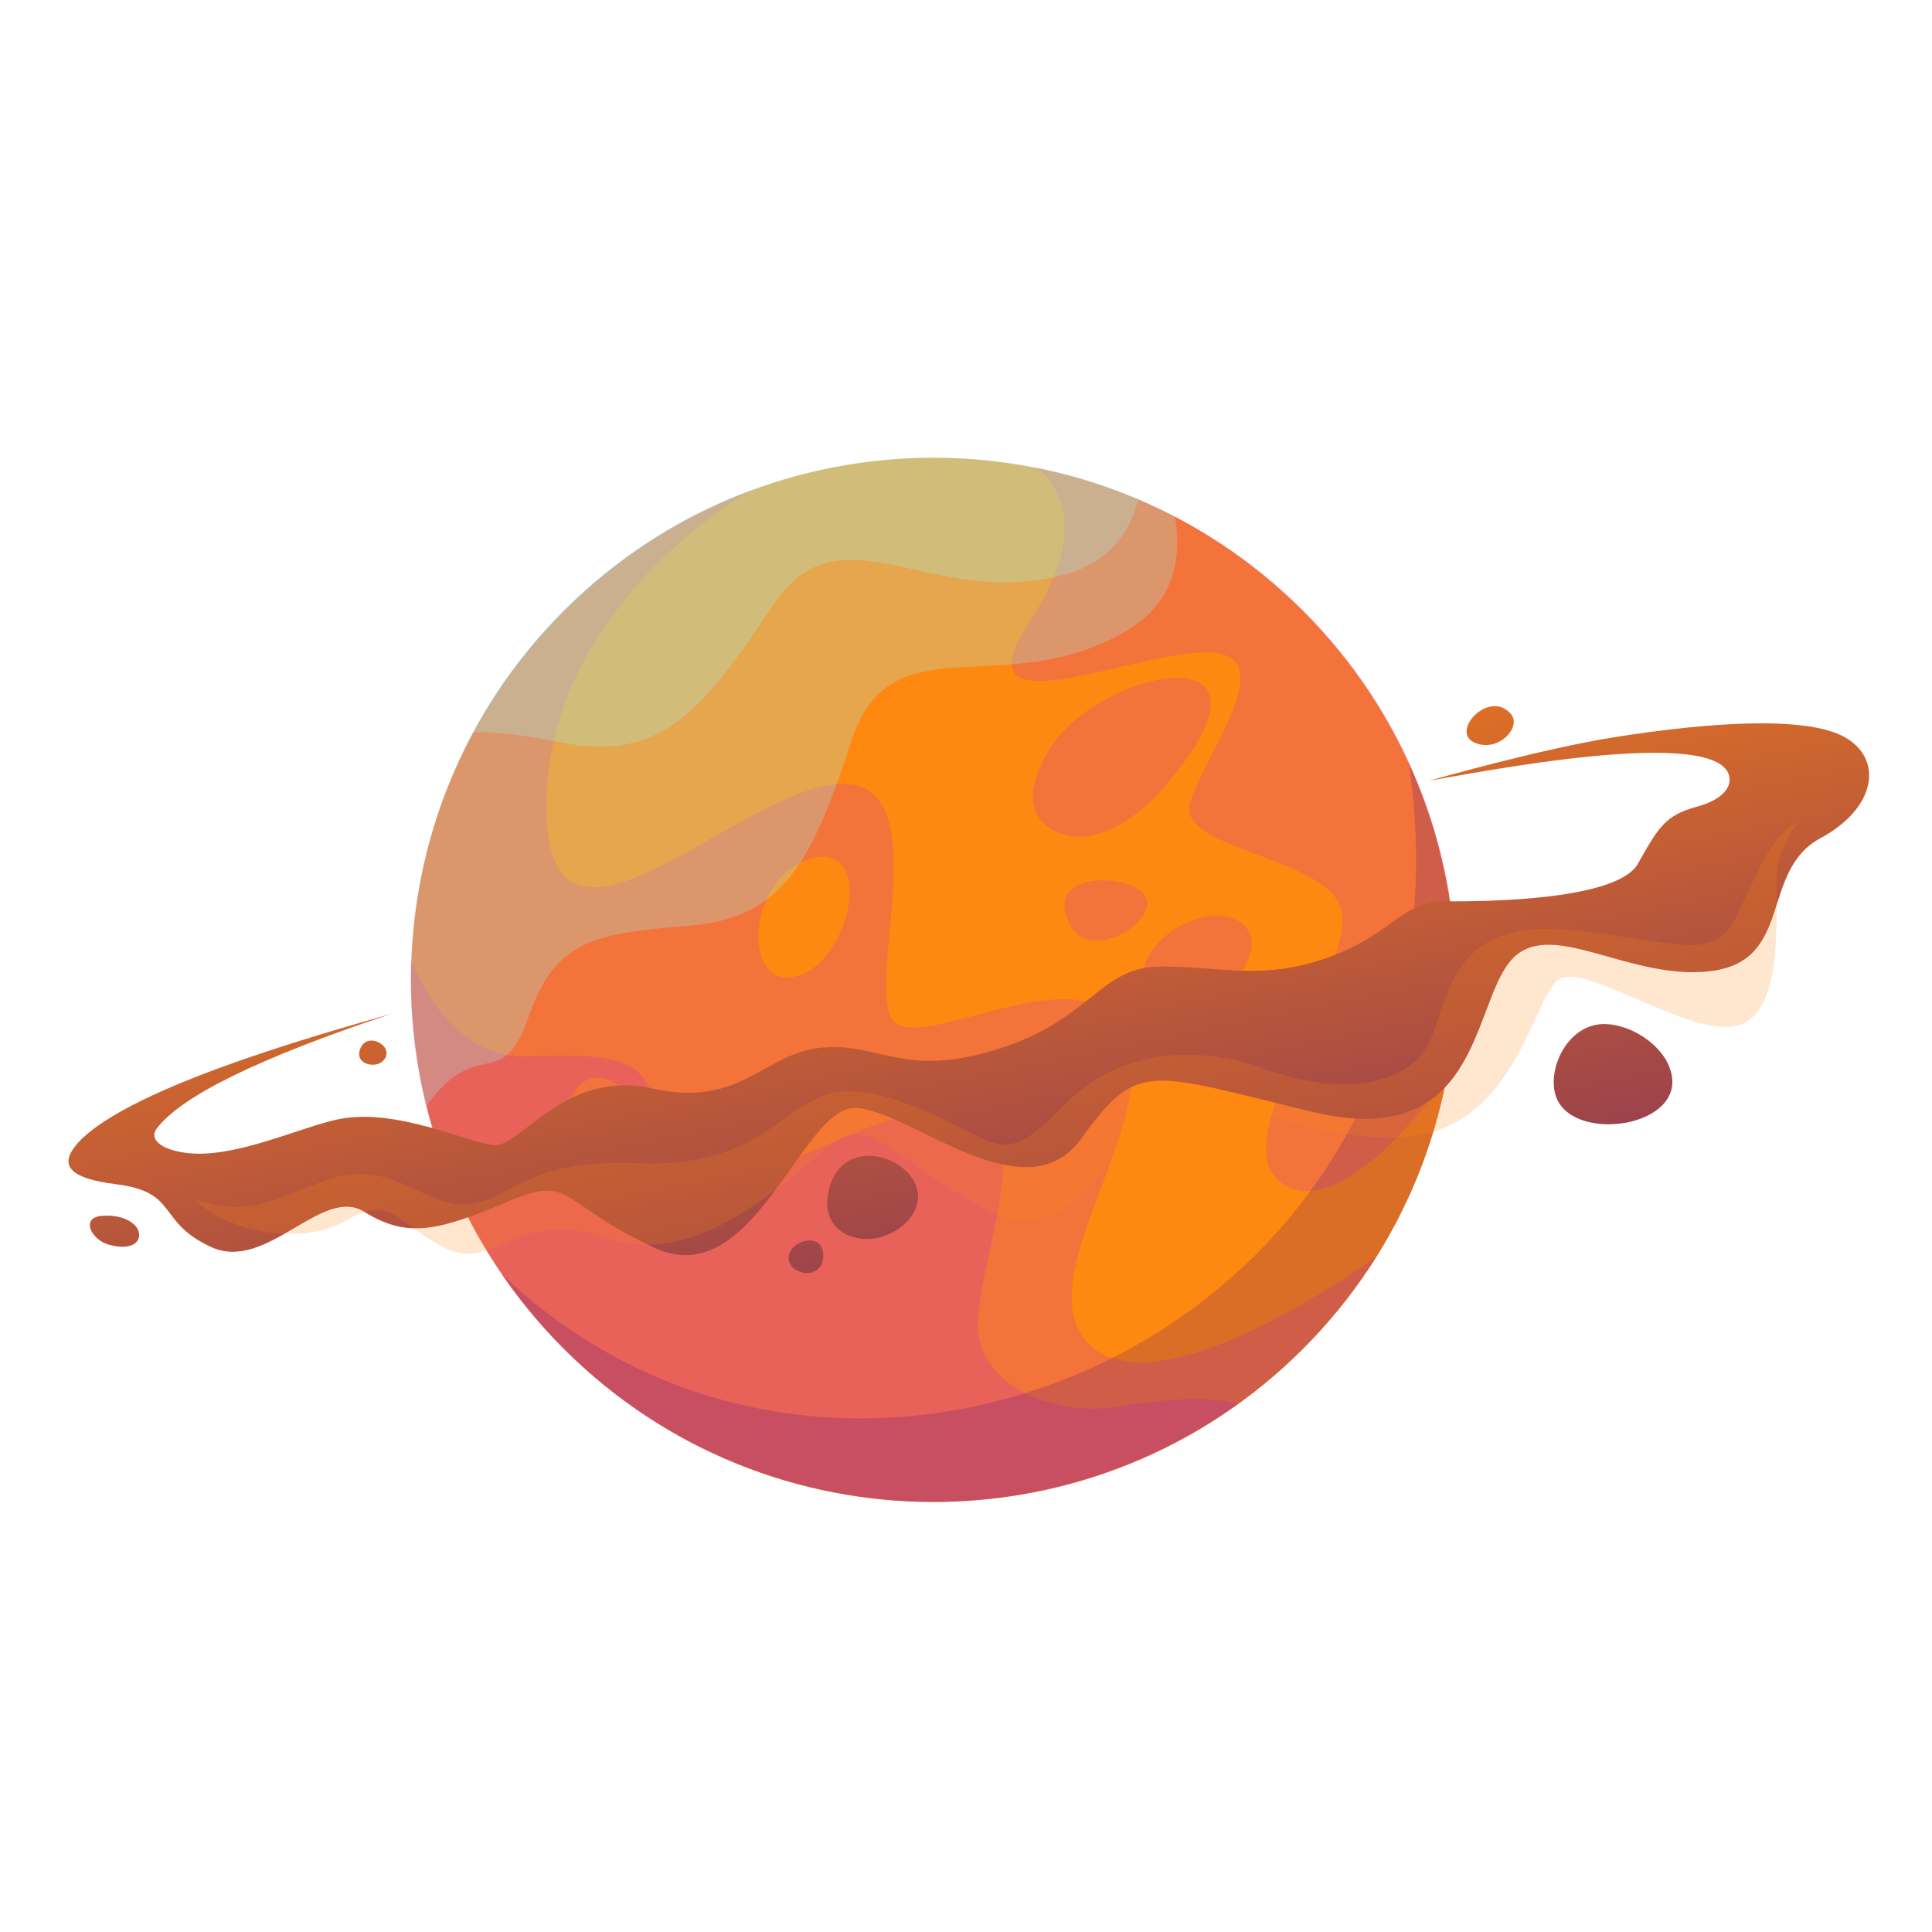 <svg xmlns="http://www.w3.org/2000/svg" xmlns:xlink="http://www.w3.org/1999/xlink" width="500" zoomAndPan="magnify" viewBox="0 0 375 375" height="500" preserveAspectRatio="xMidYMid meet" version="1.0"><defs><clipPath id="id1"><path d="M 79 88 L 283 88 L 283 292 L 79 292 Z M 79 88 " clip-rule="nonzero"/></clipPath><clipPath id="id2"><path d="M 109.492 261.852 C 149.102 301.438 213.27 301.438 252.879 261.852 C 292.488 222.266 292.488 158.137 252.879 118.547 C 213.27 78.961 149.102 78.961 109.492 118.547 C 69.883 158.047 69.883 222.266 109.492 261.852 Z M 109.492 261.852 " clip-rule="evenodd"/></clipPath><clipPath id="id3"><path d="M 13 137 L 363 137 L 363 248 L 13 248 Z M 13 137 " clip-rule="nonzero"/></clipPath><clipPath id="id4"><path d="M 76.043 196.754 C 50.43 205.285 35.289 212.676 30.449 219.012 C 28.16 222 34.145 224.641 41.629 223.762 C 49.988 222.879 60.289 218.219 66.098 217.164 C 77.102 215.141 90.48 221.648 95.762 222.266 C 101.043 222.879 109.402 207.484 126.656 211.27 C 143.906 215.141 148.133 204.406 159.488 203.352 C 170.844 202.297 175.156 209.332 193.465 203.703 C 211.773 198.074 213.27 187.781 225.062 187.605 C 236.859 187.516 244.781 190.418 257.543 185.934 C 270.305 181.445 272.066 174.848 280.516 174.938 C 288.965 175.023 313.965 174.672 317.926 167.637 C 321.887 160.598 323.207 158.223 329.457 156.551 C 333.418 155.496 335.969 153.383 335.707 151.008 C 334.473 140.363 285.355 150.219 277.434 151.535 C 277.434 151.535 298.914 145.379 313.348 143.094 C 327.785 140.805 347.234 138.781 356.391 142.301 C 365.633 145.906 365.105 156.375 353.309 162.711 C 341.516 169.133 348.203 186.461 332.098 188.484 C 315.988 190.508 300.41 177.488 293.016 186.727 C 285.621 195.961 286.855 223.496 254.902 215.844 C 222.949 208.191 220.926 205.637 209.922 220.945 C 198.922 236.254 176.477 215.316 166 215.051 C 155.527 214.789 146.285 251.297 126.922 242.145 C 107.555 232.996 111.34 227.809 98.051 233.438 C 84.758 239.066 78.859 240.297 70.676 235.195 C 62.488 230.094 51.75 246.984 41.012 242.059 C 30.273 237.133 34.852 231.324 22.352 229.832 C 13.988 228.773 11.699 226.488 14.34 222.793 C 22.617 211.707 62.227 200.711 76.043 196.754 Z M 69.793 203.969 C 69.18 206.254 71.906 207.133 73.578 206.43 C 75.25 205.727 75.867 203.352 73.227 202.207 C 71.996 201.68 70.324 201.945 69.793 203.969 Z M 19.797 235.988 C 15.484 236.34 17.773 240.738 21.207 241.617 C 26.137 242.938 27.809 240.562 26.664 238.453 C 25.785 237.043 23.496 235.723 19.797 235.988 Z M 153.504 245.578 C 154.031 246.457 155.086 246.809 156.055 247.074 C 157.289 247.336 159.488 246.633 159.75 244.434 C 160.543 237.836 150.949 241.355 153.504 245.578 Z M 160.809 231.238 C 159.223 238.539 165.387 241.441 170.578 240.211 C 174.188 239.332 177.355 236.691 178.059 233.523 C 179.82 225.258 163.535 218.922 160.809 231.238 Z M 302.609 214.082 C 307.449 221.914 328.398 218.129 324 207.047 C 322.324 202.734 316.867 199.039 311.852 198.777 C 303.84 198.336 299.441 208.98 302.609 214.082 Z M 286.414 144.234 C 290.992 145.996 295.391 141.07 293.277 138.605 C 289.055 133.59 281.133 142.211 286.414 144.234 Z M 286.414 144.234 " clip-rule="evenodd"/></clipPath><linearGradient x1="9386.898" gradientTransform="matrix(0.025, 0, 0, -0.025, -26.824, -15.683)" y1="-11986.626" x2="7913.631" gradientUnits="userSpaceOnUse" y2="-4697.939" id="id5"><stop stop-opacity="1" stop-color="rgb(48.535%, 17.232%, 37.421%)" offset="0"/><stop stop-opacity="1" stop-color="rgb(48.749%, 17.381%, 37.292%)" offset="0.004"/><stop stop-opacity="1" stop-color="rgb(48.962%, 17.531%, 37.166%)" offset="0.008"/><stop stop-opacity="1" stop-color="rgb(49.175%, 17.68%, 37.038%)" offset="0.012"/><stop stop-opacity="1" stop-color="rgb(49.388%, 17.83%, 36.911%)" offset="0.016"/><stop stop-opacity="1" stop-color="rgb(49.602%, 17.979%, 36.783%)" offset="0.02"/><stop stop-opacity="1" stop-color="rgb(49.815%, 18.129%, 36.656%)" offset="0.023"/><stop stop-opacity="1" stop-color="rgb(50.029%, 18.279%, 36.528%)" offset="0.027"/><stop stop-opacity="1" stop-color="rgb(50.243%, 18.428%, 36.401%)" offset="0.031"/><stop stop-opacity="1" stop-color="rgb(50.456%, 18.578%, 36.273%)" offset="0.035"/><stop stop-opacity="1" stop-color="rgb(50.67%, 18.727%, 36.147%)" offset="0.039"/><stop stop-opacity="1" stop-color="rgb(50.883%, 18.877%, 36.018%)" offset="0.043"/><stop stop-opacity="1" stop-color="rgb(51.097%, 19.028%, 35.892%)" offset="0.047"/><stop stop-opacity="1" stop-color="rgb(51.311%, 19.177%, 35.764%)" offset="0.051"/><stop stop-opacity="1" stop-color="rgb(51.524%, 19.327%, 35.637%)" offset="0.055"/><stop stop-opacity="1" stop-color="rgb(51.738%, 19.476%, 35.509%)" offset="0.059"/><stop stop-opacity="1" stop-color="rgb(51.952%, 19.626%, 35.382%)" offset="0.062"/><stop stop-opacity="1" stop-color="rgb(52.164%, 19.775%, 35.254%)" offset="0.066"/><stop stop-opacity="1" stop-color="rgb(52.377%, 19.925%, 35.127%)" offset="0.07"/><stop stop-opacity="1" stop-color="rgb(52.591%, 20.074%, 34.999%)" offset="0.074"/><stop stop-opacity="1" stop-color="rgb(52.805%, 20.224%, 34.872%)" offset="0.078"/><stop stop-opacity="1" stop-color="rgb(53.018%, 20.374%, 34.744%)" offset="0.082"/><stop stop-opacity="1" stop-color="rgb(53.232%, 20.523%, 34.618%)" offset="0.086"/><stop stop-opacity="1" stop-color="rgb(53.445%, 20.673%, 34.489%)" offset="0.09"/><stop stop-opacity="1" stop-color="rgb(53.659%, 20.822%, 34.363%)" offset="0.094"/><stop stop-opacity="1" stop-color="rgb(53.873%, 20.972%, 34.235%)" offset="0.098"/><stop stop-opacity="1" stop-color="rgb(54.086%, 21.121%, 34.108%)" offset="0.102"/><stop stop-opacity="1" stop-color="rgb(54.3%, 21.271%, 33.98%)" offset="0.105"/><stop stop-opacity="1" stop-color="rgb(54.514%, 21.422%, 33.852%)" offset="0.109"/><stop stop-opacity="1" stop-color="rgb(54.727%, 21.571%, 33.723%)" offset="0.113"/><stop stop-opacity="1" stop-color="rgb(54.941%, 21.721%, 33.597%)" offset="0.117"/><stop stop-opacity="1" stop-color="rgb(55.153%, 21.87%, 33.469%)" offset="0.121"/><stop stop-opacity="1" stop-color="rgb(55.367%, 22.02%, 33.342%)" offset="0.125"/><stop stop-opacity="1" stop-color="rgb(55.58%, 22.169%, 33.214%)" offset="0.129"/><stop stop-opacity="1" stop-color="rgb(55.794%, 22.319%, 33.087%)" offset="0.133"/><stop stop-opacity="1" stop-color="rgb(56.007%, 22.469%, 32.959%)" offset="0.137"/><stop stop-opacity="1" stop-color="rgb(56.221%, 22.618%, 32.832%)" offset="0.141"/><stop stop-opacity="1" stop-color="rgb(56.435%, 22.768%, 32.704%)" offset="0.145"/><stop stop-opacity="1" stop-color="rgb(56.648%, 22.917%, 32.578%)" offset="0.148"/><stop stop-opacity="1" stop-color="rgb(56.862%, 23.067%, 32.449%)" offset="0.152"/><stop stop-opacity="1" stop-color="rgb(57.075%, 23.216%, 32.323%)" offset="0.156"/><stop stop-opacity="1" stop-color="rgb(57.289%, 23.366%, 32.195%)" offset="0.16"/><stop stop-opacity="1" stop-color="rgb(57.503%, 23.515%, 32.068%)" offset="0.164"/><stop stop-opacity="1" stop-color="rgb(57.716%, 23.665%, 31.94%)" offset="0.168"/><stop stop-opacity="1" stop-color="rgb(57.93%, 23.816%, 31.813%)" offset="0.172"/><stop stop-opacity="1" stop-color="rgb(58.142%, 23.965%, 31.685%)" offset="0.176"/><stop stop-opacity="1" stop-color="rgb(58.356%, 24.115%, 31.558%)" offset="0.18"/><stop stop-opacity="1" stop-color="rgb(58.569%, 24.265%, 31.43%)" offset="0.184"/><stop stop-opacity="1" stop-color="rgb(58.783%, 24.414%, 31.303%)" offset="0.188"/><stop stop-opacity="1" stop-color="rgb(58.997%, 24.564%, 31.175%)" offset="0.191"/><stop stop-opacity="1" stop-color="rgb(59.21%, 24.713%, 31.049%)" offset="0.195"/><stop stop-opacity="1" stop-color="rgb(59.424%, 24.863%, 30.92%)" offset="0.199"/><stop stop-opacity="1" stop-color="rgb(59.637%, 25.012%, 30.794%)" offset="0.203"/><stop stop-opacity="1" stop-color="rgb(59.851%, 25.162%, 30.666%)" offset="0.207"/><stop stop-opacity="1" stop-color="rgb(60.065%, 25.311%, 30.539%)" offset="0.211"/><stop stop-opacity="1" stop-color="rgb(60.278%, 25.461%, 30.411%)" offset="0.215"/><stop stop-opacity="1" stop-color="rgb(60.492%, 25.61%, 30.284%)" offset="0.219"/><stop stop-opacity="1" stop-color="rgb(60.704%, 25.76%, 30.156%)" offset="0.223"/><stop stop-opacity="1" stop-color="rgb(60.918%, 25.909%, 30.029%)" offset="0.227"/><stop stop-opacity="1" stop-color="rgb(61.131%, 26.059%, 29.901%)" offset="0.23"/><stop stop-opacity="1" stop-color="rgb(61.345%, 26.21%, 29.774%)" offset="0.234"/><stop stop-opacity="1" stop-color="rgb(61.559%, 26.36%, 29.646%)" offset="0.238"/><stop stop-opacity="1" stop-color="rgb(61.772%, 26.509%, 29.518%)" offset="0.242"/><stop stop-opacity="1" stop-color="rgb(61.986%, 26.659%, 29.39%)" offset="0.246"/><stop stop-opacity="1" stop-color="rgb(62.199%, 26.808%, 29.263%)" offset="0.25"/><stop stop-opacity="1" stop-color="rgb(62.413%, 26.958%, 29.135%)" offset="0.254"/><stop stop-opacity="1" stop-color="rgb(62.627%, 27.107%, 29.008%)" offset="0.258"/><stop stop-opacity="1" stop-color="rgb(62.84%, 27.257%, 28.88%)" offset="0.262"/><stop stop-opacity="1" stop-color="rgb(63.054%, 27.406%, 28.754%)" offset="0.266"/><stop stop-opacity="1" stop-color="rgb(63.268%, 27.556%, 28.625%)" offset="0.27"/><stop stop-opacity="1" stop-color="rgb(63.481%, 27.705%, 28.499%)" offset="0.273"/><stop stop-opacity="1" stop-color="rgb(63.693%, 27.855%, 28.371%)" offset="0.277"/><stop stop-opacity="1" stop-color="rgb(63.907%, 28.004%, 28.244%)" offset="0.281"/><stop stop-opacity="1" stop-color="rgb(64.12%, 28.154%, 28.116%)" offset="0.285"/><stop stop-opacity="1" stop-color="rgb(64.334%, 28.305%, 27.989%)" offset="0.289"/><stop stop-opacity="1" stop-color="rgb(64.548%, 28.455%, 27.861%)" offset="0.293"/><stop stop-opacity="1" stop-color="rgb(64.761%, 28.604%, 27.734%)" offset="0.297"/><stop stop-opacity="1" stop-color="rgb(64.975%, 28.754%, 27.606%)" offset="0.301"/><stop stop-opacity="1" stop-color="rgb(65.189%, 28.903%, 27.48%)" offset="0.305"/><stop stop-opacity="1" stop-color="rgb(65.402%, 29.053%, 27.351%)" offset="0.309"/><stop stop-opacity="1" stop-color="rgb(65.616%, 29.202%, 27.225%)" offset="0.312"/><stop stop-opacity="1" stop-color="rgb(65.829%, 29.352%, 27.097%)" offset="0.316"/><stop stop-opacity="1" stop-color="rgb(66.043%, 29.501%, 26.97%)" offset="0.32"/><stop stop-opacity="1" stop-color="rgb(66.257%, 29.651%, 26.842%)" offset="0.324"/><stop stop-opacity="1" stop-color="rgb(66.47%, 29.8%, 26.715%)" offset="0.328"/><stop stop-opacity="1" stop-color="rgb(66.682%, 29.95%, 26.587%)" offset="0.332"/><stop stop-opacity="1" stop-color="rgb(66.896%, 30.099%, 26.46%)" offset="0.336"/><stop stop-opacity="1" stop-color="rgb(67.11%, 30.249%, 26.332%)" offset="0.34"/><stop stop-opacity="1" stop-color="rgb(67.323%, 30.399%, 26.205%)" offset="0.344"/><stop stop-opacity="1" stop-color="rgb(67.537%, 30.548%, 26.077%)" offset="0.348"/><stop stop-opacity="1" stop-color="rgb(67.751%, 30.699%, 25.951%)" offset="0.352"/><stop stop-opacity="1" stop-color="rgb(67.964%, 30.849%, 25.822%)" offset="0.355"/><stop stop-opacity="1" stop-color="rgb(68.178%, 30.998%, 25.696%)" offset="0.359"/><stop stop-opacity="1" stop-color="rgb(68.391%, 31.148%, 25.568%)" offset="0.363"/><stop stop-opacity="1" stop-color="rgb(68.605%, 31.297%, 25.441%)" offset="0.367"/><stop stop-opacity="1" stop-color="rgb(68.819%, 31.447%, 25.313%)" offset="0.371"/><stop stop-opacity="1" stop-color="rgb(69.032%, 31.596%, 25.185%)" offset="0.375"/><stop stop-opacity="1" stop-color="rgb(69.246%, 31.746%, 25.056%)" offset="0.379"/><stop stop-opacity="1" stop-color="rgb(69.46%, 31.895%, 24.93%)" offset="0.383"/><stop stop-opacity="1" stop-color="rgb(69.672%, 32.045%, 24.802%)" offset="0.387"/><stop stop-opacity="1" stop-color="rgb(69.885%, 32.195%, 24.675%)" offset="0.391"/><stop stop-opacity="1" stop-color="rgb(70.099%, 32.344%, 24.547%)" offset="0.395"/><stop stop-opacity="1" stop-color="rgb(70.312%, 32.494%, 24.42%)" offset="0.398"/><stop stop-opacity="1" stop-color="rgb(70.526%, 32.643%, 24.292%)" offset="0.402"/><stop stop-opacity="1" stop-color="rgb(70.74%, 32.793%, 24.165%)" offset="0.406"/><stop stop-opacity="1" stop-color="rgb(70.953%, 32.942%, 24.037%)" offset="0.41"/><stop stop-opacity="1" stop-color="rgb(71.167%, 33.093%, 23.911%)" offset="0.414"/><stop stop-opacity="1" stop-color="rgb(71.381%, 33.243%, 23.782%)" offset="0.418"/><stop stop-opacity="1" stop-color="rgb(71.594%, 33.392%, 23.656%)" offset="0.422"/><stop stop-opacity="1" stop-color="rgb(71.808%, 33.542%, 23.528%)" offset="0.426"/><stop stop-opacity="1" stop-color="rgb(72.021%, 33.691%, 23.401%)" offset="0.43"/><stop stop-opacity="1" stop-color="rgb(72.234%, 33.841%, 23.273%)" offset="0.434"/><stop stop-opacity="1" stop-color="rgb(72.447%, 33.99%, 23.146%)" offset="0.438"/><stop stop-opacity="1" stop-color="rgb(72.661%, 34.14%, 23.018%)" offset="0.441"/><stop stop-opacity="1" stop-color="rgb(72.874%, 34.29%, 22.891%)" offset="0.445"/><stop stop-opacity="1" stop-color="rgb(73.088%, 34.439%, 22.763%)" offset="0.449"/><stop stop-opacity="1" stop-color="rgb(73.302%, 34.589%, 22.636%)" offset="0.453"/><stop stop-opacity="1" stop-color="rgb(73.515%, 34.738%, 22.508%)" offset="0.457"/><stop stop-opacity="1" stop-color="rgb(73.729%, 34.888%, 22.382%)" offset="0.461"/><stop stop-opacity="1" stop-color="rgb(73.943%, 35.037%, 22.253%)" offset="0.465"/><stop stop-opacity="1" stop-color="rgb(74.156%, 35.187%, 22.127%)" offset="0.469"/><stop stop-opacity="1" stop-color="rgb(74.37%, 35.336%, 21.999%)" offset="0.473"/><stop stop-opacity="1" stop-color="rgb(74.583%, 35.487%, 21.872%)" offset="0.477"/><stop stop-opacity="1" stop-color="rgb(74.797%, 35.637%, 21.744%)" offset="0.48"/><stop stop-opacity="1" stop-color="rgb(75.011%, 35.786%, 21.617%)" offset="0.484"/><stop stop-opacity="1" stop-color="rgb(75.223%, 35.936%, 21.489%)" offset="0.488"/><stop stop-opacity="1" stop-color="rgb(75.436%, 36.086%, 21.362%)" offset="0.492"/><stop stop-opacity="1" stop-color="rgb(75.65%, 36.235%, 21.234%)" offset="0.496"/><stop stop-opacity="1" stop-color="rgb(75.864%, 36.385%, 21.107%)" offset="0.5"/><stop stop-opacity="1" stop-color="rgb(76.077%, 36.534%, 20.979%)" offset="0.504"/><stop stop-opacity="1" stop-color="rgb(76.291%, 36.684%, 20.851%)" offset="0.508"/><stop stop-opacity="1" stop-color="rgb(76.505%, 36.833%, 20.723%)" offset="0.512"/><stop stop-opacity="1" stop-color="rgb(76.718%, 36.983%, 20.596%)" offset="0.516"/><stop stop-opacity="1" stop-color="rgb(76.932%, 37.132%, 20.468%)" offset="0.52"/><stop stop-opacity="1" stop-color="rgb(77.145%, 37.282%, 20.341%)" offset="0.523"/><stop stop-opacity="1" stop-color="rgb(77.359%, 37.431%, 20.213%)" offset="0.527"/><stop stop-opacity="1" stop-color="rgb(77.573%, 37.582%, 20.087%)" offset="0.531"/><stop stop-opacity="1" stop-color="rgb(77.786%, 37.732%, 19.958%)" offset="0.535"/><stop stop-opacity="1" stop-color="rgb(78%, 37.881%, 19.832%)" offset="0.539"/><stop stop-opacity="1" stop-color="rgb(78.212%, 38.031%, 19.704%)" offset="0.543"/><stop stop-opacity="1" stop-color="rgb(78.426%, 38.181%, 19.577%)" offset="0.547"/><stop stop-opacity="1" stop-color="rgb(78.639%, 38.33%, 19.449%)" offset="0.551"/><stop stop-opacity="1" stop-color="rgb(78.853%, 38.48%, 19.322%)" offset="0.555"/><stop stop-opacity="1" stop-color="rgb(79.066%, 38.629%, 19.194%)" offset="0.559"/><stop stop-opacity="1" stop-color="rgb(79.28%, 38.779%, 19.067%)" offset="0.562"/><stop stop-opacity="1" stop-color="rgb(79.494%, 38.928%, 18.939%)" offset="0.566"/><stop stop-opacity="1" stop-color="rgb(79.707%, 39.078%, 18.813%)" offset="0.57"/><stop stop-opacity="1" stop-color="rgb(79.921%, 39.227%, 18.684%)" offset="0.574"/><stop stop-opacity="1" stop-color="rgb(80.135%, 39.377%, 18.558%)" offset="0.578"/><stop stop-opacity="1" stop-color="rgb(80.348%, 39.526%, 18.43%)" offset="0.582"/><stop stop-opacity="1" stop-color="rgb(80.562%, 39.676%, 18.303%)" offset="0.586"/><stop stop-opacity="1" stop-color="rgb(80.775%, 39.825%, 18.175%)" offset="0.59"/><stop stop-opacity="1" stop-color="rgb(80.989%, 39.977%, 18.048%)" offset="0.594"/><stop stop-opacity="1" stop-color="rgb(81.201%, 40.126%, 17.92%)" offset="0.598"/><stop stop-opacity="1" stop-color="rgb(81.415%, 40.276%, 17.793%)" offset="0.602"/><stop stop-opacity="1" stop-color="rgb(81.628%, 40.425%, 17.665%)" offset="0.605"/><stop stop-opacity="1" stop-color="rgb(81.842%, 40.575%, 17.538%)" offset="0.609"/><stop stop-opacity="1" stop-color="rgb(82.056%, 40.724%, 17.41%)" offset="0.613"/><stop stop-opacity="1" stop-color="rgb(82.269%, 40.874%, 17.284%)" offset="0.617"/><stop stop-opacity="1" stop-color="rgb(82.483%, 41.023%, 17.155%)" offset="0.621"/><stop stop-opacity="1" stop-color="rgb(82.697%, 41.173%, 17.029%)" offset="0.625"/><stop stop-opacity="1" stop-color="rgb(82.91%, 41.322%, 16.901%)" offset="0.629"/><stop stop-opacity="1" stop-color="rgb(83.124%, 41.472%, 16.774%)" offset="0.633"/><stop stop-opacity="1" stop-color="rgb(83.337%, 41.621%, 16.646%)" offset="0.637"/><stop stop-opacity="1" stop-color="rgb(83.551%, 41.771%, 16.518%)" offset="0.641"/><stop stop-opacity="1" stop-color="rgb(83.763%, 41.92%, 16.389%)" offset="0.645"/><stop stop-opacity="1" stop-color="rgb(83.977%, 42.07%, 16.263%)" offset="0.648"/><stop stop-opacity="1" stop-color="rgb(84.19%, 42.22%, 16.135%)" offset="0.652"/><stop stop-opacity="1" stop-color="rgb(84.404%, 42.371%, 16.008%)" offset="0.656"/><stop stop-opacity="1" stop-color="rgb(84.618%, 42.52%, 15.88%)" offset="0.66"/><stop stop-opacity="1" stop-color="rgb(84.831%, 42.67%, 15.753%)" offset="0.664"/><stop stop-opacity="1" stop-color="rgb(85.045%, 42.819%, 15.625%)" offset="0.668"/><stop stop-opacity="1" stop-color="rgb(85.258%, 42.969%, 15.498%)" offset="0.672"/><stop stop-opacity="1" stop-color="rgb(85.472%, 43.118%, 15.37%)" offset="0.676"/><stop stop-opacity="1" stop-color="rgb(85.686%, 43.268%, 15.244%)" offset="0.68"/><stop stop-opacity="1" stop-color="rgb(85.899%, 43.417%, 15.115%)" offset="0.684"/><stop stop-opacity="1" stop-color="rgb(86.113%, 43.567%, 14.989%)" offset="0.688"/><stop stop-opacity="1" stop-color="rgb(86.327%, 43.716%, 14.861%)" offset="0.691"/><stop stop-opacity="1" stop-color="rgb(86.54%, 43.866%, 14.734%)" offset="0.695"/><stop stop-opacity="1" stop-color="rgb(86.752%, 44.016%, 14.606%)" offset="0.699"/><stop stop-opacity="1" stop-color="rgb(86.966%, 44.165%, 14.479%)" offset="0.703"/><stop stop-opacity="1" stop-color="rgb(87.18%, 44.315%, 14.351%)" offset="0.707"/><stop stop-opacity="1" stop-color="rgb(87.393%, 44.464%, 14.224%)" offset="0.711"/><stop stop-opacity="1" stop-color="rgb(87.607%, 44.614%, 14.096%)" offset="0.715"/><stop stop-opacity="1" stop-color="rgb(87.82%, 44.765%, 13.969%)" offset="0.719"/><stop stop-opacity="1" stop-color="rgb(88.034%, 44.914%, 13.841%)" offset="0.723"/><stop stop-opacity="1" stop-color="rgb(88.248%, 45.064%, 13.715%)" offset="0.727"/><stop stop-opacity="1" stop-color="rgb(88.461%, 45.213%, 13.586%)" offset="0.73"/><stop stop-opacity="1" stop-color="rgb(88.675%, 45.363%, 13.46%)" offset="0.734"/><stop stop-opacity="1" stop-color="rgb(88.889%, 45.512%, 13.332%)" offset="0.738"/><stop stop-opacity="1" stop-color="rgb(89.102%, 45.662%, 13.205%)" offset="0.742"/><stop stop-opacity="1" stop-color="rgb(89.316%, 45.811%, 13.077%)" offset="0.746"/><stop stop-opacity="1" stop-color="rgb(89.529%, 45.961%, 12.95%)" offset="0.75"/><stop stop-opacity="1" stop-color="rgb(89.742%, 46.111%, 12.822%)" offset="0.754"/><stop stop-opacity="1" stop-color="rgb(89.955%, 46.26%, 12.695%)" offset="0.758"/><stop stop-opacity="1" stop-color="rgb(90.169%, 46.41%, 12.567%)" offset="0.762"/><stop stop-opacity="1" stop-color="rgb(90.382%, 46.559%, 12.44%)" offset="0.766"/><stop stop-opacity="1" stop-color="rgb(90.596%, 46.709%, 12.312%)" offset="0.77"/><stop stop-opacity="1" stop-color="rgb(90.81%, 46.86%, 12.184%)" offset="0.773"/><stop stop-opacity="1" stop-color="rgb(91.023%, 47.009%, 12.056%)" offset="0.777"/><stop stop-opacity="1" stop-color="rgb(91.237%, 47.159%, 11.929%)" offset="0.781"/><stop stop-opacity="1" stop-color="rgb(91.451%, 47.308%, 11.801%)" offset="0.785"/><stop stop-opacity="1" stop-color="rgb(91.664%, 47.458%, 11.675%)" offset="0.789"/><stop stop-opacity="1" stop-color="rgb(91.878%, 47.607%, 11.546%)" offset="0.793"/><stop stop-opacity="1" stop-color="rgb(92.091%, 47.757%, 11.42%)" offset="0.797"/><stop stop-opacity="1" stop-color="rgb(92.305%, 47.906%, 11.292%)" offset="0.801"/><stop stop-opacity="1" stop-color="rgb(92.519%, 48.056%, 11.165%)" offset="0.805"/><stop stop-opacity="1" stop-color="rgb(92.731%, 48.206%, 11.037%)" offset="0.809"/><stop stop-opacity="1" stop-color="rgb(92.944%, 48.355%, 10.91%)" offset="0.812"/><stop stop-opacity="1" stop-color="rgb(93.158%, 48.505%, 10.782%)" offset="0.816"/><stop stop-opacity="1" stop-color="rgb(93.372%, 48.654%, 10.655%)" offset="0.82"/><stop stop-opacity="1" stop-color="rgb(93.585%, 48.804%, 10.527%)" offset="0.824"/><stop stop-opacity="1" stop-color="rgb(93.799%, 48.953%, 10.4%)" offset="0.828"/><stop stop-opacity="1" stop-color="rgb(94.012%, 49.103%, 10.272%)" offset="0.832"/><stop stop-opacity="1" stop-color="rgb(94.226%, 49.254%, 10.146%)" offset="0.836"/><stop stop-opacity="1" stop-color="rgb(94.44%, 49.403%, 10.017%)" offset="0.84"/><stop stop-opacity="1" stop-color="rgb(94.653%, 49.553%, 9.891%)" offset="0.844"/><stop stop-opacity="1" stop-color="rgb(94.867%, 49.702%, 9.763%)" offset="0.848"/><stop stop-opacity="1" stop-color="rgb(95.081%, 49.852%, 9.636%)" offset="0.852"/><stop stop-opacity="1" stop-color="rgb(95.293%, 50.002%, 9.508%)" offset="0.855"/><stop stop-opacity="1" stop-color="rgb(95.506%, 50.151%, 9.381%)" offset="0.859"/><stop stop-opacity="1" stop-color="rgb(95.72%, 50.301%, 9.253%)" offset="0.863"/><stop stop-opacity="1" stop-color="rgb(95.934%, 50.45%, 9.126%)" offset="0.867"/><stop stop-opacity="1" stop-color="rgb(96.147%, 50.6%, 8.998%)" offset="0.871"/><stop stop-opacity="1" stop-color="rgb(96.361%, 50.749%, 8.871%)" offset="0.875"/><stop stop-opacity="1" stop-color="rgb(96.574%, 50.899%, 8.743%)" offset="0.879"/><stop stop-opacity="1" stop-color="rgb(96.788%, 51.048%, 8.617%)" offset="0.883"/><stop stop-opacity="1" stop-color="rgb(97.002%, 51.198%, 8.488%)" offset="0.887"/><stop stop-opacity="1" stop-color="rgb(97.215%, 51.347%, 8.362%)" offset="0.891"/><stop stop-opacity="1" stop-color="rgb(97.429%, 51.497%, 8.234%)" offset="0.895"/><stop stop-opacity="1" stop-color="rgb(97.643%, 51.648%, 8.107%)" offset="0.898"/><stop stop-opacity="1" stop-color="rgb(97.856%, 51.797%, 7.979%)" offset="0.902"/><stop stop-opacity="1" stop-color="rgb(98.07%, 51.947%, 7.851%)" offset="0.906"/><stop stop-opacity="1" stop-color="rgb(98.282%, 52.097%, 7.722%)" offset="0.91"/><stop stop-opacity="1" stop-color="rgb(98.495%, 52.246%, 7.596%)" offset="0.914"/><stop stop-opacity="1" stop-color="rgb(98.709%, 52.396%, 7.468%)" offset="0.918"/><stop stop-opacity="1" stop-color="rgb(98.923%, 52.545%, 7.341%)" offset="0.922"/><stop stop-opacity="1" stop-color="rgb(99.136%, 52.695%, 7.213%)" offset="0.926"/><stop stop-opacity="1" stop-color="rgb(99.35%, 52.844%, 7.086%)" offset="0.93"/><stop stop-opacity="1" stop-color="rgb(99.564%, 52.994%, 6.958%)" offset="0.934"/><stop stop-opacity="1" stop-color="rgb(99.777%, 53.143%, 6.831%)" offset="0.938"/><stop stop-opacity="1" stop-color="rgb(99.889%, 53.221%, 6.764%)" offset="1"/></linearGradient></defs><g clip-path="url(#id1)"><g clip-path="url(#id2)"><path fill="#ff8811" d="M 69.883 301.438 L 69.883 78.961 L 292.488 78.961 L 292.488 301.438 Z M 69.883 301.438 " fill-opacity="1" fill-rule="nonzero"/></g></g><path fill="#c521e0" d="M 145.758 95.148 C 144.699 95.766 106.586 117.492 106.059 155.758 C 105.531 194.555 143.379 152.68 163.273 152.152 C 183.164 151.625 166.352 194.816 174.273 198.863 C 182.195 202.91 212.125 184.086 218.727 201.418 C 225.328 218.746 197.777 249.977 212.301 261.676 C 226.824 273.375 266.871 244.082 267.137 243.906 C 263.176 250.238 258.422 256.223 252.879 261.762 C 213.27 301.352 149.102 301.352 109.492 261.762 C 69.883 222.176 69.883 158.047 109.492 118.461 C 120.055 107.902 132.465 100.074 145.758 95.148 Z M 207.812 179.688 C 211.859 187.164 226.207 178.191 221.895 173.355 C 218.988 170.188 207.371 169.309 206.668 175.199 C 206.492 176.344 206.844 177.84 207.812 179.688 Z M 225.766 195.348 C 230.344 198.25 236.684 194.113 239.41 190.773 C 246.453 182.238 241.609 177.754 236.328 177.754 C 226.734 177.754 215.996 189.188 225.766 195.348 Z M 148.574 174.938 C 145.844 181.621 147.164 189.891 152.887 189.715 C 159.398 189.539 164.152 181.27 164.855 174.672 C 166.09 161.566 152.359 165.523 148.574 174.938 Z M 203.676 145.469 C 198.746 153.648 200.152 158.398 203.676 160.688 C 210.98 165.438 220.309 159.629 226.734 151.891 C 251.559 122.156 213.355 129.633 203.676 145.469 Z M 201.035 90.75 C 201.473 91.016 214.148 99.195 199.801 120.746 C 185.277 142.738 220.484 126.113 234.832 126.641 C 249.18 127.168 233.25 147.316 230.961 156.023 C 228.672 164.734 256.309 166.227 260.184 175.906 C 264.055 185.582 239.762 218.57 247.156 227.984 C 254.551 237.395 270.043 224.727 280.957 208.629 C 286.855 176.961 277.523 143.004 252.965 118.461 C 238.18 103.77 220.047 94.531 201.035 90.75 Z M 201.035 90.75 " fill-opacity="0.2" fill-rule="evenodd"/><path fill="#c521e0" d="M 240.289 272.496 C 200.68 300.996 145.051 297.48 109.402 261.852 C 88.633 241.09 78.773 213.555 79.742 186.375 C 83.789 195.609 90.742 205.461 102.363 205.023 C 124.102 204.23 128.68 206.078 126.391 225.695 C 124.102 245.402 173.133 211.18 188.27 214.438 C 203.32 217.777 186.949 250.68 190.297 260.883 C 193.641 271.09 207.195 274.957 218.109 272.848 C 226.121 271.527 235.184 270.914 240.289 272.496 Z M 111.254 212.5 C 109.492 216.371 113.453 218.746 116.27 218.746 C 121.641 218.656 122.871 214.348 120.758 211.621 C 118.734 208.805 113.453 207.66 111.254 212.5 Z M 111.254 212.5 " fill-opacity="0.2" fill-rule="evenodd"/><path fill="#47077f" d="M 273.473 148.195 C 289.316 256.484 165.914 312.961 97.344 247.25 C 100.867 252.438 104.914 257.277 109.492 261.852 C 149.102 301.438 213.27 301.438 252.879 261.852 C 283.684 231.062 290.461 185.492 273.473 148.195 Z M 273.473 148.195 " fill-opacity="0.2" fill-rule="evenodd"/><path fill="#99ffff" d="M 228.055 100.25 C 229.465 108.52 227.879 117.055 218.551 122.508 C 195.047 136.316 172.953 120.484 165.387 143.445 C 157.816 166.402 152.621 178.191 133.699 179.688 C 114.773 181.184 107.645 182.766 102.539 197.547 C 97.434 212.324 92.68 200.801 82.734 214.699 C 74.371 181.27 83.262 144.5 109.402 118.371 C 141.531 86.438 189.855 80.371 228.055 100.25 Z M 228.055 100.25 " fill-opacity="0.251" fill-rule="evenodd"/><g clip-path="url(#id3)"><g clip-path="url(#id4)"><path fill="url(#id5)" d="M 11.699 251.297 L 11.699 133.59 L 365.633 133.59 L 365.633 251.297 Z M 11.699 251.297 " fill-rule="nonzero"/></g></g><path fill="#ff8811" d="M 37.93 232.996 C 48.758 235.898 51.223 233.523 63.457 229.039 C 75.691 224.551 82.293 234.316 90.656 233.789 C 99.105 233.172 101.656 224.816 124.016 225.785 C 146.371 226.664 151.215 215.402 160.543 212.414 C 169.875 209.508 184.484 218.043 190.559 220.945 C 196.633 223.848 199.449 221.648 207.461 213.645 C 215.469 205.637 229.289 201.68 245.57 207.484 C 261.77 213.379 274.441 210.035 277.875 201.328 C 281.309 192.617 282.629 178.895 303.051 180.391 C 323.469 181.887 332.273 187.516 336.938 178.105 C 341.516 168.691 343.449 162.355 349.172 159.453 C 349.172 159.453 345.562 163.5 344.949 169.043 C 344.332 174.496 346.883 195.258 338.082 198.777 C 329.281 202.383 308.332 186.902 302.785 189.98 C 297.328 193.059 294.422 220.328 271.098 220.77 C 247.684 221.211 232.105 206.871 222.598 216.812 C 213.004 226.75 206.754 243.113 190.559 234.316 C 174.363 225.52 168.906 216.547 161.863 221.648 C 154.91 226.75 136.602 246.633 118.207 240.387 C 99.809 234.141 95.848 247.25 86.168 242.145 C 76.484 237.043 75.781 231.941 67.418 236.781 C 58.969 241.707 45.324 239.684 37.93 232.996 Z M 37.93 232.996 " fill-opacity="0.2" fill-rule="evenodd"/><path fill="#99ffff" d="M 220.926 96.906 C 219.254 103.504 215.203 109.137 206.668 111.512 C 180.348 118.637 163.184 97.438 149.895 117.668 C 136.516 137.812 128.328 147.754 109.668 144.234 C 102.188 142.828 96.465 141.859 91.801 142.125 C 96.375 133.59 102.273 125.676 109.402 118.461 C 139.594 88.375 183.957 81.16 220.926 96.906 Z M 220.926 96.906 " fill-opacity="0.251" fill-rule="evenodd"/></svg>
